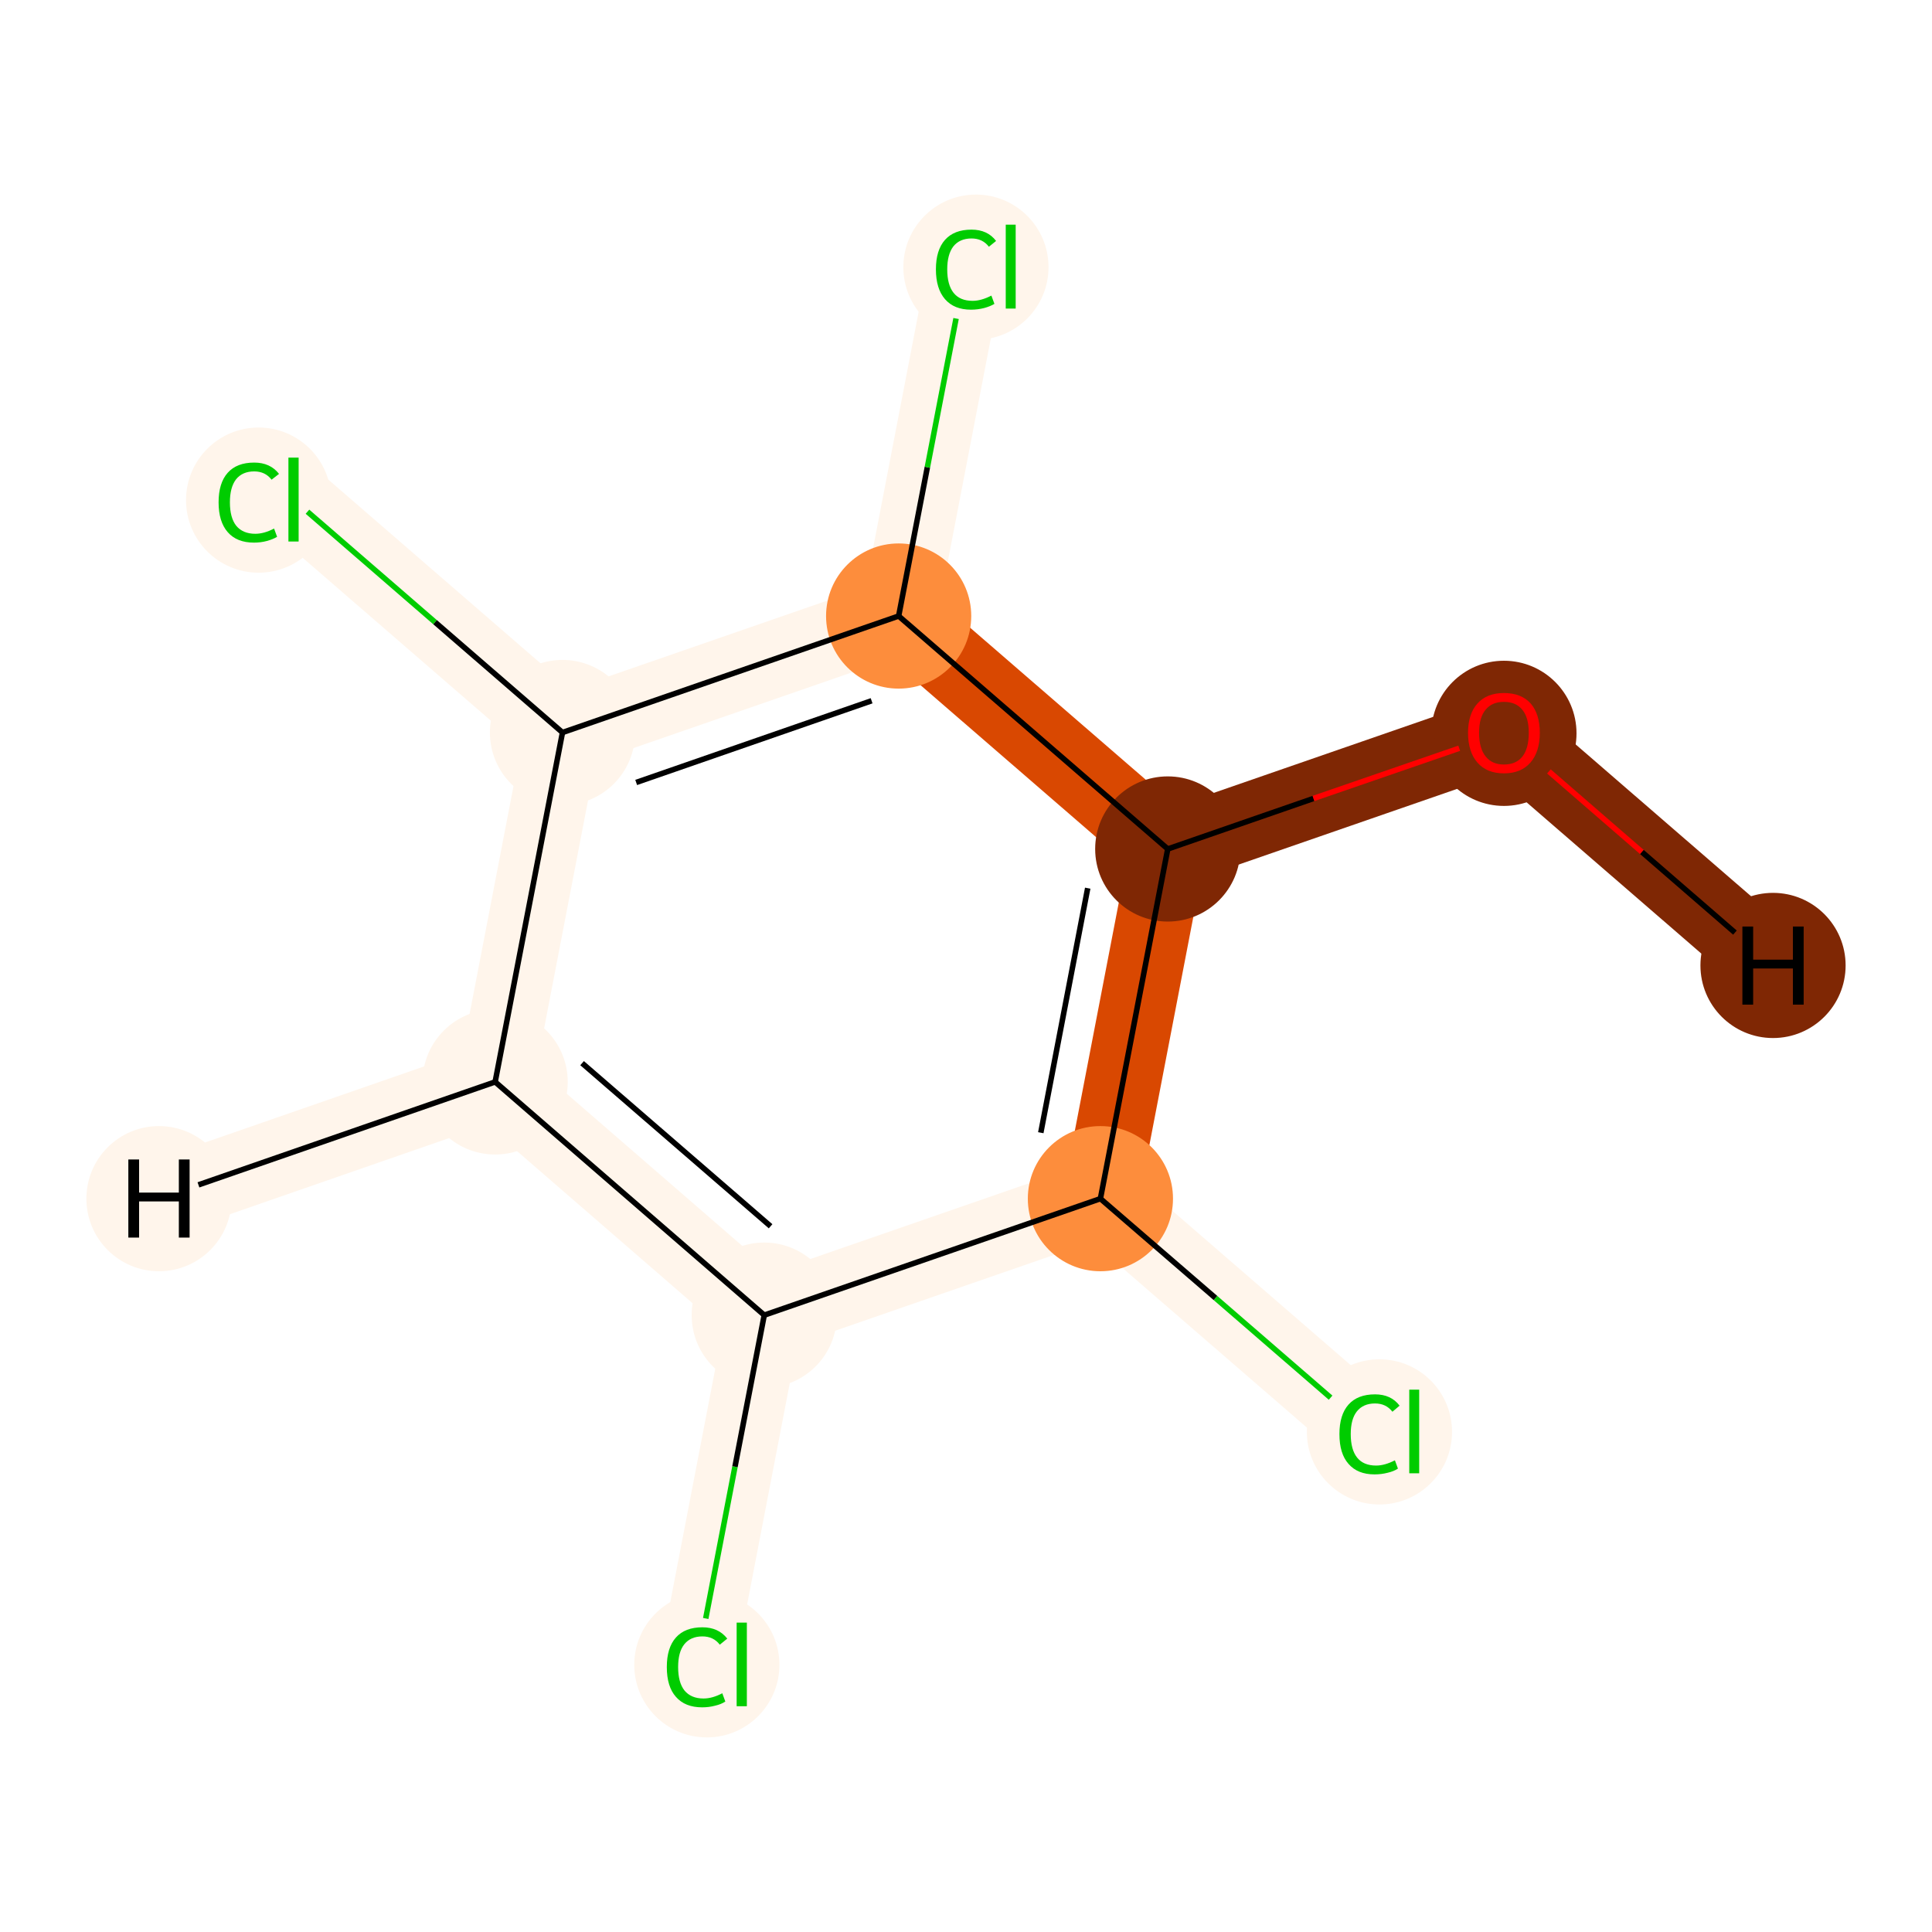 <?xml version='1.0' encoding='iso-8859-1'?>
<svg version='1.1' baseProfile='full'
              xmlns='http://www.w3.org/2000/svg'
                      xmlns:rdkit='http://www.rdkit.org/xml'
                      xmlns:xlink='http://www.w3.org/1999/xlink'
                  xml:space='preserve'
width='700px' height='700px' viewBox='0 0 700 700'>
<!-- END OF HEADER -->
<rect style='opacity:1.0;fill:#FFFFFF;stroke:none' width='700.0' height='700.0' x='0.0' y='0.0'> </rect>
<path d='M 252.5,603.1 L 276.9,476.5' style='fill:none;fill-rule:evenodd;stroke:#FFF5EB;stroke-width:27.5px;stroke-linecap:butt;stroke-linejoin:miter;stroke-opacity:1' />
<path d='M 276.9,476.5 L 179.4,392.0' style='fill:none;fill-rule:evenodd;stroke:#FFF5EB;stroke-width:27.5px;stroke-linecap:butt;stroke-linejoin:miter;stroke-opacity:1' />
<path d='M 276.9,476.5 L 398.7,434.3' style='fill:none;fill-rule:evenodd;stroke:#FFF5EB;stroke-width:27.5px;stroke-linecap:butt;stroke-linejoin:miter;stroke-opacity:1' />
<path d='M 179.4,392.0 L 203.8,265.4' style='fill:none;fill-rule:evenodd;stroke:#FFF5EB;stroke-width:27.5px;stroke-linecap:butt;stroke-linejoin:miter;stroke-opacity:1' />
<path d='M 179.4,392.0 L 57.6,434.3' style='fill:none;fill-rule:evenodd;stroke:#FFF5EB;stroke-width:27.5px;stroke-linecap:butt;stroke-linejoin:miter;stroke-opacity:1' />
<path d='M 203.8,265.4 L 106.3,181.0' style='fill:none;fill-rule:evenodd;stroke:#FFF5EB;stroke-width:27.5px;stroke-linecap:butt;stroke-linejoin:miter;stroke-opacity:1' />
<path d='M 203.8,265.4 L 325.6,223.2' style='fill:none;fill-rule:evenodd;stroke:#FFF5EB;stroke-width:27.5px;stroke-linecap:butt;stroke-linejoin:miter;stroke-opacity:1' />
<path d='M 325.6,223.2 L 423.1,307.6' style='fill:none;fill-rule:evenodd;stroke:#D94801;stroke-width:27.5px;stroke-linecap:butt;stroke-linejoin:miter;stroke-opacity:1' />
<path d='M 325.6,223.2 L 350.0,96.6' style='fill:none;fill-rule:evenodd;stroke:#FFF5EB;stroke-width:27.5px;stroke-linecap:butt;stroke-linejoin:miter;stroke-opacity:1' />
<path d='M 423.1,307.6 L 398.7,434.3' style='fill:none;fill-rule:evenodd;stroke:#D94801;stroke-width:27.5px;stroke-linecap:butt;stroke-linejoin:miter;stroke-opacity:1' />
<path d='M 423.1,307.6 L 544.9,265.4' style='fill:none;fill-rule:evenodd;stroke:#7F2704;stroke-width:27.5px;stroke-linecap:butt;stroke-linejoin:miter;stroke-opacity:1' />
<path d='M 398.7,434.3 L 496.2,518.7' style='fill:none;fill-rule:evenodd;stroke:#FFF5EB;stroke-width:27.5px;stroke-linecap:butt;stroke-linejoin:miter;stroke-opacity:1' />
<path d='M 544.9,265.4 L 642.4,349.8' style='fill:none;fill-rule:evenodd;stroke:#7F2704;stroke-width:27.5px;stroke-linecap:butt;stroke-linejoin:miter;stroke-opacity:1' />
<ellipse cx='256.1' cy='603.2' rx='25.8' ry='25.8'  style='fill:#FFF5EB;fill-rule:evenodd;stroke:#FFF5EB;stroke-width:1.0px;stroke-linecap:butt;stroke-linejoin:miter;stroke-opacity:1' />
<ellipse cx='276.9' cy='476.5' rx='25.8' ry='25.8'  style='fill:#FFF5EB;fill-rule:evenodd;stroke:#FFF5EB;stroke-width:1.0px;stroke-linecap:butt;stroke-linejoin:miter;stroke-opacity:1' />
<ellipse cx='179.4' cy='392.0' rx='25.8' ry='25.8'  style='fill:#FFF5EB;fill-rule:evenodd;stroke:#FFF5EB;stroke-width:1.0px;stroke-linecap:butt;stroke-linejoin:miter;stroke-opacity:1' />
<ellipse cx='203.8' cy='265.4' rx='25.8' ry='25.8'  style='fill:#FFF5EB;fill-rule:evenodd;stroke:#FFF5EB;stroke-width:1.0px;stroke-linecap:butt;stroke-linejoin:miter;stroke-opacity:1' />
<ellipse cx='93.7' cy='181.2' rx='25.8' ry='25.8'  style='fill:#FFF5EB;fill-rule:evenodd;stroke:#FFF5EB;stroke-width:1.0px;stroke-linecap:butt;stroke-linejoin:miter;stroke-opacity:1' />
<ellipse cx='325.6' cy='223.2' rx='25.8' ry='25.8'  style='fill:#FD8D3C;fill-rule:evenodd;stroke:#FD8D3C;stroke-width:1.0px;stroke-linecap:butt;stroke-linejoin:miter;stroke-opacity:1' />
<ellipse cx='423.1' cy='307.6' rx='25.8' ry='25.8'  style='fill:#7F2704;fill-rule:evenodd;stroke:#7F2704;stroke-width:1.0px;stroke-linecap:butt;stroke-linejoin:miter;stroke-opacity:1' />
<ellipse cx='398.7' cy='434.3' rx='25.8' ry='25.8'  style='fill:#FD8D3C;fill-rule:evenodd;stroke:#FD8D3C;stroke-width:1.0px;stroke-linecap:butt;stroke-linejoin:miter;stroke-opacity:1' />
<ellipse cx='499.8' cy='518.8' rx='25.8' ry='25.8'  style='fill:#FFF5EB;fill-rule:evenodd;stroke:#FFF5EB;stroke-width:1.0px;stroke-linecap:butt;stroke-linejoin:miter;stroke-opacity:1' />
<ellipse cx='544.9' cy='265.7' rx='25.8' ry='25.8'  style='fill:#7F2704;fill-rule:evenodd;stroke:#7F2704;stroke-width:1.0px;stroke-linecap:butt;stroke-linejoin:miter;stroke-opacity:1' />
<ellipse cx='353.6' cy='96.8' rx='25.8' ry='25.8'  style='fill:#FFF5EB;fill-rule:evenodd;stroke:#FFF5EB;stroke-width:1.0px;stroke-linecap:butt;stroke-linejoin:miter;stroke-opacity:1' />
<ellipse cx='57.6' cy='434.3' rx='25.8' ry='25.8'  style='fill:#FFF5EB;fill-rule:evenodd;stroke:#FFF5EB;stroke-width:1.0px;stroke-linecap:butt;stroke-linejoin:miter;stroke-opacity:1' />
<ellipse cx='642.4' cy='349.8' rx='25.8' ry='25.8'  style='fill:#7F2704;fill-rule:evenodd;stroke:#7F2704;stroke-width:1.0px;stroke-linecap:butt;stroke-linejoin:miter;stroke-opacity:1' />
<path class='bond-0 atom-0 atom-1' d='M 255.7,586.4 L 266.3,531.4' style='fill:none;fill-rule:evenodd;stroke:#00CC00;stroke-width:2.0px;stroke-linecap:butt;stroke-linejoin:miter;stroke-opacity:1' />
<path class='bond-0 atom-0 atom-1' d='M 266.3,531.4 L 276.9,476.5' style='fill:none;fill-rule:evenodd;stroke:#000000;stroke-width:2.0px;stroke-linecap:butt;stroke-linejoin:miter;stroke-opacity:1' />
<path class='bond-1 atom-1 atom-2' d='M 276.9,476.5 L 179.4,392.0' style='fill:none;fill-rule:evenodd;stroke:#000000;stroke-width:2.0px;stroke-linecap:butt;stroke-linejoin:miter;stroke-opacity:1' />
<path class='bond-1 atom-1 atom-2' d='M 279.2,444.3 L 210.9,385.2' style='fill:none;fill-rule:evenodd;stroke:#000000;stroke-width:2.0px;stroke-linecap:butt;stroke-linejoin:miter;stroke-opacity:1' />
<path class='bond-10 atom-7 atom-1' d='M 398.7,434.3 L 276.9,476.5' style='fill:none;fill-rule:evenodd;stroke:#000000;stroke-width:2.0px;stroke-linecap:butt;stroke-linejoin:miter;stroke-opacity:1' />
<path class='bond-2 atom-2 atom-3' d='M 179.4,392.0 L 203.8,265.4' style='fill:none;fill-rule:evenodd;stroke:#000000;stroke-width:2.0px;stroke-linecap:butt;stroke-linejoin:miter;stroke-opacity:1' />
<path class='bond-11 atom-2 atom-11' d='M 179.4,392.0 L 71.9,429.3' style='fill:none;fill-rule:evenodd;stroke:#000000;stroke-width:2.0px;stroke-linecap:butt;stroke-linejoin:miter;stroke-opacity:1' />
<path class='bond-3 atom-3 atom-4' d='M 203.8,265.4 L 157.6,225.4' style='fill:none;fill-rule:evenodd;stroke:#000000;stroke-width:2.0px;stroke-linecap:butt;stroke-linejoin:miter;stroke-opacity:1' />
<path class='bond-3 atom-3 atom-4' d='M 157.6,225.4 L 111.4,185.4' style='fill:none;fill-rule:evenodd;stroke:#00CC00;stroke-width:2.0px;stroke-linecap:butt;stroke-linejoin:miter;stroke-opacity:1' />
<path class='bond-4 atom-3 atom-5' d='M 203.8,265.4 L 325.6,223.2' style='fill:none;fill-rule:evenodd;stroke:#000000;stroke-width:2.0px;stroke-linecap:butt;stroke-linejoin:miter;stroke-opacity:1' />
<path class='bond-4 atom-3 atom-5' d='M 230.5,283.5 L 315.8,253.9' style='fill:none;fill-rule:evenodd;stroke:#000000;stroke-width:2.0px;stroke-linecap:butt;stroke-linejoin:miter;stroke-opacity:1' />
<path class='bond-5 atom-5 atom-6' d='M 325.6,223.2 L 423.1,307.6' style='fill:none;fill-rule:evenodd;stroke:#000000;stroke-width:2.0px;stroke-linecap:butt;stroke-linejoin:miter;stroke-opacity:1' />
<path class='bond-9 atom-5 atom-10' d='M 325.6,223.2 L 336.0,169.3' style='fill:none;fill-rule:evenodd;stroke:#000000;stroke-width:2.0px;stroke-linecap:butt;stroke-linejoin:miter;stroke-opacity:1' />
<path class='bond-9 atom-5 atom-10' d='M 336.0,169.3 L 346.4,115.4' style='fill:none;fill-rule:evenodd;stroke:#00CC00;stroke-width:2.0px;stroke-linecap:butt;stroke-linejoin:miter;stroke-opacity:1' />
<path class='bond-6 atom-6 atom-7' d='M 423.1,307.6 L 398.7,434.3' style='fill:none;fill-rule:evenodd;stroke:#000000;stroke-width:2.0px;stroke-linecap:butt;stroke-linejoin:miter;stroke-opacity:1' />
<path class='bond-6 atom-6 atom-7' d='M 394.1,321.8 L 377.1,410.4' style='fill:none;fill-rule:evenodd;stroke:#000000;stroke-width:2.0px;stroke-linecap:butt;stroke-linejoin:miter;stroke-opacity:1' />
<path class='bond-8 atom-6 atom-9' d='M 423.1,307.6 L 475.9,289.3' style='fill:none;fill-rule:evenodd;stroke:#000000;stroke-width:2.0px;stroke-linecap:butt;stroke-linejoin:miter;stroke-opacity:1' />
<path class='bond-8 atom-6 atom-9' d='M 475.9,289.3 L 528.7,271.1' style='fill:none;fill-rule:evenodd;stroke:#FF0000;stroke-width:2.0px;stroke-linecap:butt;stroke-linejoin:miter;stroke-opacity:1' />
<path class='bond-7 atom-7 atom-8' d='M 398.7,434.3 L 440.4,470.3' style='fill:none;fill-rule:evenodd;stroke:#000000;stroke-width:2.0px;stroke-linecap:butt;stroke-linejoin:miter;stroke-opacity:1' />
<path class='bond-7 atom-7 atom-8' d='M 440.4,470.3 L 482.1,506.4' style='fill:none;fill-rule:evenodd;stroke:#00CC00;stroke-width:2.0px;stroke-linecap:butt;stroke-linejoin:miter;stroke-opacity:1' />
<path class='bond-12 atom-9 atom-12' d='M 561.2,279.5 L 594.9,308.7' style='fill:none;fill-rule:evenodd;stroke:#FF0000;stroke-width:2.0px;stroke-linecap:butt;stroke-linejoin:miter;stroke-opacity:1' />
<path class='bond-12 atom-9 atom-12' d='M 594.9,308.7 L 628.6,337.9' style='fill:none;fill-rule:evenodd;stroke:#000000;stroke-width:2.0px;stroke-linecap:butt;stroke-linejoin:miter;stroke-opacity:1' />
<path  class='atom-0' d='M 241.6 604.0
Q 241.6 597.0, 244.9 593.3
Q 248.2 589.6, 254.5 589.6
Q 260.3 589.6, 263.5 593.7
L 260.8 595.9
Q 258.5 592.9, 254.5 592.9
Q 250.2 592.9, 247.9 595.8
Q 245.7 598.6, 245.7 604.0
Q 245.7 609.6, 248.0 612.5
Q 250.4 615.4, 254.9 615.4
Q 258.1 615.4, 261.7 613.5
L 262.8 616.5
Q 261.3 617.5, 259.1 618.0
Q 256.9 618.6, 254.4 618.6
Q 248.2 618.6, 244.9 614.8
Q 241.6 611.1, 241.6 604.0
' fill='#00CC00'/>
<path  class='atom-0' d='M 266.9 587.9
L 270.6 587.9
L 270.6 618.2
L 266.9 618.2
L 266.9 587.9
' fill='#00CC00'/>
<path  class='atom-4' d='M 79.2 182.0
Q 79.2 175.0, 82.5 171.3
Q 85.8 167.6, 92.1 167.6
Q 97.9 167.6, 101.1 171.7
L 98.4 173.8
Q 96.1 170.8, 92.1 170.8
Q 87.8 170.8, 85.5 173.7
Q 83.3 176.6, 83.3 182.0
Q 83.3 187.6, 85.6 190.5
Q 88.0 193.4, 92.5 193.4
Q 95.7 193.4, 99.3 191.5
L 100.4 194.5
Q 98.9 195.4, 96.7 196.0
Q 94.5 196.6, 92.0 196.6
Q 85.8 196.6, 82.5 192.8
Q 79.2 189.0, 79.2 182.0
' fill='#00CC00'/>
<path  class='atom-4' d='M 104.5 165.8
L 108.2 165.8
L 108.2 196.2
L 104.5 196.2
L 104.5 165.8
' fill='#00CC00'/>
<path  class='atom-8' d='M 485.3 519.6
Q 485.3 512.6, 488.6 508.9
Q 491.9 505.2, 498.2 505.2
Q 504.0 505.2, 507.1 509.3
L 504.5 511.5
Q 502.2 508.5, 498.2 508.5
Q 493.9 508.5, 491.6 511.4
Q 489.4 514.2, 489.4 519.6
Q 489.4 525.2, 491.7 528.1
Q 494.0 531.0, 498.6 531.0
Q 501.7 531.0, 505.4 529.1
L 506.5 532.1
Q 505.0 533.1, 502.8 533.6
Q 500.5 534.2, 498.0 534.2
Q 491.9 534.2, 488.6 530.4
Q 485.3 526.7, 485.3 519.6
' fill='#00CC00'/>
<path  class='atom-8' d='M 510.6 503.5
L 514.2 503.5
L 514.2 533.8
L 510.6 533.8
L 510.6 503.5
' fill='#00CC00'/>
<path  class='atom-9' d='M 531.9 265.5
Q 531.9 258.7, 535.3 254.9
Q 538.7 251.1, 544.9 251.1
Q 551.2 251.1, 554.6 254.9
Q 557.9 258.7, 557.9 265.5
Q 557.9 272.4, 554.5 276.3
Q 551.1 280.2, 544.9 280.2
Q 538.7 280.2, 535.3 276.3
Q 531.9 272.4, 531.9 265.5
M 544.9 277.0
Q 549.3 277.0, 551.6 274.1
Q 553.9 271.2, 553.9 265.5
Q 553.9 260.0, 551.6 257.2
Q 549.3 254.3, 544.9 254.3
Q 540.6 254.3, 538.3 257.1
Q 535.9 259.9, 535.9 265.5
Q 535.9 271.2, 538.3 274.1
Q 540.6 277.0, 544.9 277.0
' fill='#FF0000'/>
<path  class='atom-10' d='M 339.1 97.6
Q 339.1 90.6, 342.4 86.9
Q 345.7 83.2, 352.0 83.2
Q 357.8 83.2, 360.9 87.3
L 358.3 89.4
Q 356.0 86.4, 352.0 86.4
Q 347.7 86.4, 345.4 89.3
Q 343.2 92.2, 343.2 97.6
Q 343.2 103.2, 345.5 106.1
Q 347.8 109.0, 352.4 109.0
Q 355.5 109.0, 359.2 107.1
L 360.3 110.1
Q 358.8 111.0, 356.6 111.6
Q 354.3 112.2, 351.8 112.2
Q 345.7 112.2, 342.4 108.4
Q 339.1 104.6, 339.1 97.6
' fill='#00CC00'/>
<path  class='atom-10' d='M 364.4 81.4
L 368.0 81.4
L 368.0 111.8
L 364.4 111.8
L 364.4 81.4
' fill='#00CC00'/>
<path  class='atom-11' d='M 46.5 420.1
L 50.4 420.1
L 50.4 432.1
L 64.8 432.1
L 64.8 420.1
L 68.7 420.1
L 68.7 448.4
L 64.8 448.4
L 64.8 435.3
L 50.4 435.3
L 50.4 448.4
L 46.5 448.4
L 46.5 420.1
' fill='#000000'/>
<path  class='atom-12' d='M 631.3 335.7
L 635.2 335.7
L 635.2 347.7
L 649.6 347.7
L 649.6 335.7
L 653.5 335.7
L 653.5 364.0
L 649.6 364.0
L 649.6 350.9
L 635.2 350.9
L 635.2 364.0
L 631.3 364.0
L 631.3 335.7
' fill='#000000'/>
</svg>
